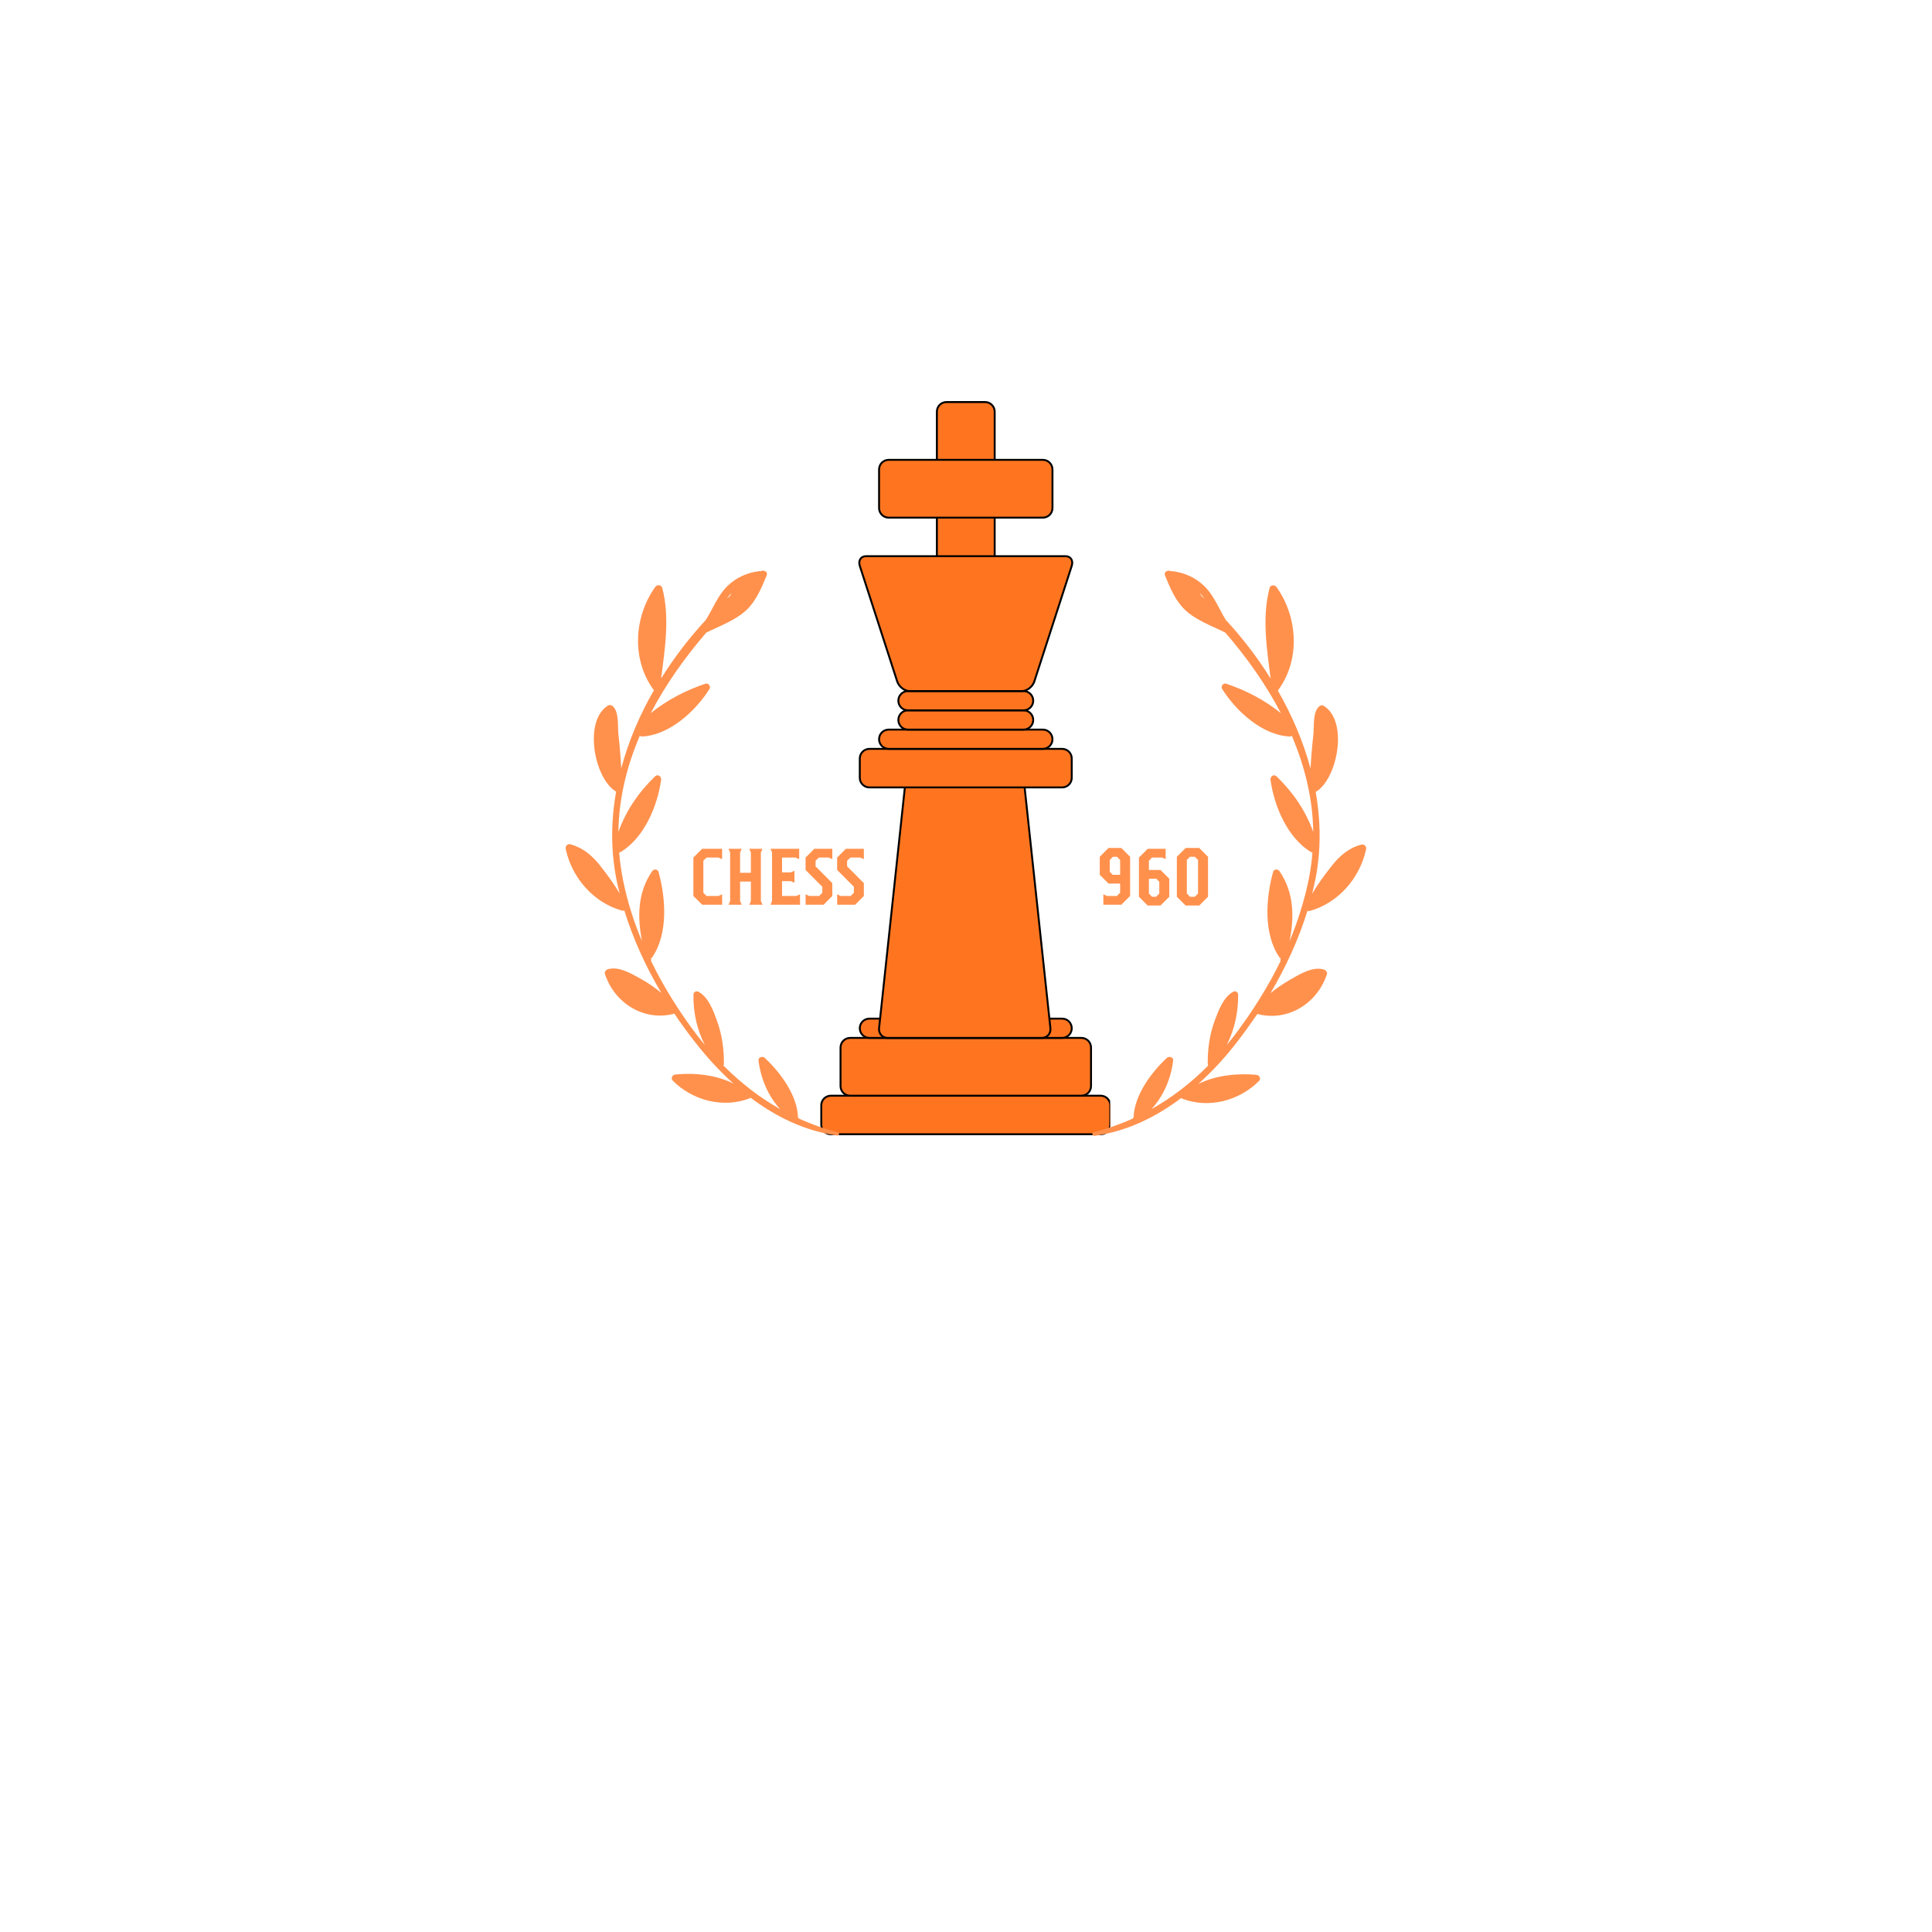 <svg xmlns="http://www.w3.org/2000/svg" xmlns:xlink="http://www.w3.org/1999/xlink" width="500" zoomAndPan="magnify" viewBox="0 0 375 375" height="500" preserveAspectRatio="xMidYMid meet" version="1.0"><defs><g/><clipPath id="e92fd0b14f"><path d="M 159.223 212 L 215.473 212 L 215.473 220.352 L 159.223 220.352 Z M 159.223 212 " clip-rule="nonzero"/></clipPath><clipPath id="156e1d24b6"><path d="M 181 77.852 L 194 77.852 L 194 112 L 181 112 Z M 181 77.852 " clip-rule="nonzero"/></clipPath><clipPath id="cd2a484ffb"><path d="M 109.637 110.547 L 163 110.547 L 163 220.797 L 109.637 220.797 Z M 109.637 110.547 " clip-rule="nonzero"/></clipPath><clipPath id="159e1a846f"><path d="M 212 110.547 L 265.637 110.547 L 265.637 220.797 L 212 220.797 Z M 212 110.547 " clip-rule="nonzero"/></clipPath></defs><g clip-path="url(#e92fd0b14f)"><path stroke-linecap="round" transform="matrix(0.374, 0, 0, 0.374, 155.479, 74.109)" fill-opacity="1" fill="#ff751f" fill-rule="evenodd" stroke-linejoin="round" d="M 155.5 390.504 L 15.495 390.504 C 12.741 390.504 10.498 388.261 10.498 385.496 L 10.498 375.503 C 10.498 372.738 12.741 370.495 15.495 370.495 L 155.5 370.495 C 158.265 370.495 160.497 372.738 160.497 375.503 L 160.497 385.496 C 160.497 388.261 158.265 390.504 155.5 390.504 Z M 155.5 390.504 " stroke="#000000" stroke-width="1" stroke-opacity="1" stroke-miterlimit="1"/></g><path stroke-linecap="round" transform="matrix(0.374, 0, 0, 0.374, 155.479, 74.109)" fill-opacity="1" fill="#ff751f" fill-rule="evenodd" stroke-linejoin="round" d="M 145.496 370.495 L 25.499 370.495 C 22.735 370.495 20.503 368.263 20.503 365.499 L 20.503 345.501 C 20.503 342.736 22.735 340.504 25.499 340.504 L 145.496 340.504 C 148.261 340.504 150.503 342.736 150.503 345.501 L 150.503 365.499 C 150.503 368.263 148.261 370.495 145.496 370.495 Z M 145.496 370.495 " stroke="#000000" stroke-width="1" stroke-opacity="1" stroke-miterlimit="1"/><path stroke-linecap="round" transform="matrix(0.374, 0, 0, 0.374, 155.479, 74.109)" fill-opacity="1" fill="#ff751f" fill-rule="evenodd" stroke-linejoin="round" d="M 135.502 340.504 L 35.503 340.504 C 32.739 340.504 30.496 338.261 30.496 335.497 C 30.496 332.743 32.739 330.5 35.503 330.5 L 135.502 330.5 C 138.267 330.5 140.499 332.743 140.499 335.497 C 140.499 338.261 138.267 340.504 135.502 340.504 Z M 135.502 340.504 " stroke="#000000" stroke-width="1" stroke-opacity="1" stroke-miterlimit="1"/><path stroke-linecap="round" transform="matrix(0.374, 0, 0, 0.374, 155.479, 74.109)" fill-opacity="1" fill="#ff751f" fill-rule="evenodd" stroke-linejoin="round" d="M 124.966 340.504 L 44.965 340.504 C 42.201 340.504 40.208 338.261 40.5 335.497 L 54.427 205.496 C 54.729 202.742 57.202 200.499 59.966 200.499 L 109.965 200.499 C 112.73 200.499 115.202 202.742 115.505 205.496 L 129.431 335.497 C 129.723 338.261 127.731 340.504 124.966 340.504 Z M 124.966 340.504 " stroke="#000000" stroke-width="1" stroke-opacity="1" stroke-miterlimit="1"/><path stroke-linecap="round" transform="matrix(0.374, 0, 0, 0.374, 155.479, 74.109)" fill-opacity="1" fill="#ff751f" fill-rule="evenodd" stroke-linejoin="round" d="M 135.502 210.503 L 35.503 210.503 C 32.739 210.503 30.496 208.26 30.496 205.496 L 30.496 195.502 C 30.496 192.738 32.739 190.495 35.503 190.495 L 135.502 190.495 C 138.267 190.495 140.499 192.738 140.499 195.502 L 140.499 205.496 C 140.499 208.26 138.267 210.503 135.502 210.503 Z M 135.502 210.503 " stroke="#000000" stroke-width="1" stroke-opacity="1" stroke-miterlimit="1"/><path stroke-linecap="round" transform="matrix(0.374, 0, 0, 0.374, 155.479, 74.109)" fill-opacity="1" fill="#ff751f" fill-rule="evenodd" stroke-linejoin="round" d="M 125.498 190.495 L 45.497 190.495 C 42.743 190.495 40.5 188.263 40.5 185.498 C 40.5 182.734 42.743 180.501 45.497 180.501 L 125.498 180.501 C 128.263 180.501 130.495 182.734 130.495 185.498 C 130.495 188.263 128.263 190.495 125.498 190.495 Z M 125.498 190.495 " stroke="#000000" stroke-width="1" stroke-opacity="1" stroke-miterlimit="1"/><path stroke-linecap="round" transform="matrix(0.374, 0, 0, 0.374, 155.479, 74.109)" fill-opacity="1" fill="#ff751f" fill-rule="evenodd" stroke-linejoin="round" d="M 115.505 180.501 L 55.501 180.501 C 52.737 180.501 50.504 178.259 50.504 175.505 C 50.504 172.74 52.737 170.497 55.501 170.497 L 115.505 170.497 C 118.259 170.497 120.502 172.74 120.502 175.505 C 120.502 178.259 118.259 180.501 115.505 180.501 Z M 115.505 180.501 " stroke="#000000" stroke-width="1" stroke-opacity="1" stroke-miterlimit="1"/><path stroke-linecap="round" transform="matrix(0.374, 0, 0, 0.374, 155.479, 74.109)" fill-opacity="1" fill="#ff751f" fill-rule="evenodd" stroke-linejoin="round" d="M 115.505 170.497 L 55.501 170.497 C 52.737 170.497 50.504 168.265 50.504 165.501 C 50.504 162.736 52.737 160.504 55.501 160.504 L 115.505 160.504 C 118.259 160.504 120.502 162.736 120.502 165.501 C 120.502 168.265 118.259 170.497 115.505 170.497 Z M 115.505 170.497 " stroke="#000000" stroke-width="1" stroke-opacity="1" stroke-miterlimit="1"/><path fill="#ff751f" d="M 191.238 111.742 L 183.75 111.742 C 182.715 111.742 181.879 110.902 181.879 109.871 L 181.879 79.914 C 181.879 78.879 182.715 78.043 183.75 78.043 L 191.238 78.043 C 192.273 78.043 193.113 78.879 193.113 79.914 L 193.113 109.871 C 193.113 110.902 192.273 111.742 191.238 111.742 Z M 191.238 111.742 " fill-opacity="1" fill-rule="evenodd"/><g clip-path="url(#156e1d24b6)"><path stroke-linecap="round" transform="matrix(0.374, 0, 0, 0.374, 155.479, 74.109)" fill="none" stroke-linejoin="round" d="M 95.497 100.5 L 75.499 100.5 C 72.734 100.5 70.502 98.257 70.502 95.503 L 70.502 15.502 C 70.502 12.738 72.734 10.505 75.499 10.505 L 95.497 10.505 C 98.261 10.505 100.504 12.738 100.504 15.502 L 100.504 95.503 C 100.504 98.257 98.261 100.5 95.497 100.5 Z M 95.497 100.5 " stroke="#000000" stroke-width="1" stroke-opacity="1" stroke-miterlimit="1"/></g><path stroke-linecap="round" transform="matrix(0.374, 0, 0, 0.374, 155.479, 74.109)" fill-opacity="1" fill="#ff751f" fill-rule="evenodd" stroke-linejoin="round" d="M 125.498 70.498 L 45.497 70.498 C 42.743 70.498 40.5 68.266 40.5 65.501 L 40.5 45.504 C 40.5 42.739 42.743 40.496 45.497 40.496 L 125.498 40.496 C 128.263 40.496 130.495 42.739 130.495 45.504 L 130.495 65.501 C 130.495 68.266 128.263 70.498 125.498 70.498 Z M 125.498 70.498 " stroke="#000000" stroke-width="1" stroke-opacity="1" stroke-miterlimit="1"/><path stroke-linecap="round" transform="matrix(0.374, 0, 0, 0.374, 155.479, 74.109)" fill-opacity="1" fill="#ff751f" fill-rule="evenodd" stroke-linejoin="round" d="M 114.618 160.504 L 56.377 160.504 C 53.707 160.504 50.807 158.261 49.91 155.496 L 30.496 95.503 C 29.609 92.739 31.059 90.496 33.73 90.496 L 137.265 90.496 C 139.946 90.496 141.396 92.739 140.499 95.503 L 121.086 155.496 C 120.199 158.261 117.299 160.504 114.618 160.504 Z M 114.618 160.504 " stroke="#000000" stroke-width="1" stroke-opacity="1" stroke-miterlimit="1"/><g clip-path="url(#cd2a484ffb)"><path fill="#ff914d" d="M 162.602 219.75 C 159.961 219.098 157.445 218.195 155.051 217.109 C 155.02 217.047 154.988 216.984 154.926 216.922 L 154.895 216.891 C 154.77 212.602 151.445 208.125 148.43 205.328 C 148.027 204.957 147.156 205.176 147.219 205.828 C 147.656 209.309 149.055 212.695 151.414 215.273 C 147.375 213.004 143.738 210.148 140.414 206.82 C 140.477 206.727 140.508 206.605 140.508 206.48 C 140.539 203.59 140.133 200.793 139.141 198.059 C 138.426 196.102 137.492 193.52 135.566 192.496 C 135.129 192.277 134.602 192.559 134.602 193.055 C 134.539 196.441 135.254 199.828 136.809 202.812 C 136.25 202.16 135.723 201.477 135.191 200.793 C 131.836 196.379 128.82 191.562 126.367 186.527 C 126.398 186.465 126.43 186.371 126.398 186.281 C 126.367 186.188 126.367 186.094 126.336 186 C 126.43 185.969 126.555 185.906 126.617 185.781 C 129.723 181.184 129.227 174.348 127.828 169.25 C 127.672 168.66 126.895 168.629 126.586 169.094 C 123.727 173.258 123.695 178.043 124.625 182.707 C 122.98 178.82 121.707 174.781 120.898 170.648 C 120.555 168.906 120.309 167.168 120.184 165.457 C 120.277 165.457 120.398 165.426 120.492 165.363 C 125.062 162.598 127.609 156.445 128.324 151.379 C 128.418 150.727 127.703 150.168 127.145 150.695 C 123.973 153.742 121.488 157.379 120.027 161.48 C 120.121 154.984 121.645 148.738 124.191 142.805 C 124.285 142.898 124.441 142.957 124.594 142.957 C 129.941 142.711 135.008 138.02 137.711 133.73 C 138.02 133.23 137.492 132.516 136.934 132.703 C 133.047 134.008 129.477 135.875 126.305 138.422 C 129.227 132.828 132.957 127.574 137.121 122.758 L 137.152 122.758 C 139.793 121.453 142.867 120.367 145.012 118.285 C 146.848 116.48 147.84 114.027 148.805 111.695 C 149.113 110.949 148.184 110.547 147.625 110.887 C 147.562 110.855 147.531 110.855 147.438 110.855 C 145.043 111.137 142.93 112.07 141.191 113.746 C 139.293 115.609 138.395 118.129 136.996 120.336 C 133.793 123.785 130.875 127.605 128.324 131.68 C 129.07 125.93 130.035 119.777 128.543 114.121 C 128.355 113.438 127.516 113.438 127.176 113.934 C 123.012 119.777 122.543 128.105 126.926 133.977 C 124.16 138.762 121.984 143.891 120.586 149.113 C 120.461 146.875 120.277 144.668 120.027 142.461 C 119.871 141 120.184 138.078 118.91 137.055 C 118.66 136.836 118.316 136.773 118.039 136.93 C 113.223 139.852 115.305 150.977 119.469 153.586 C 119.5 153.617 119.531 153.617 119.594 153.617 C 118.879 157.656 118.629 161.73 118.973 165.832 L 118.973 165.863 C 118.973 165.926 118.973 165.988 119 166.047 C 119.125 167.508 119.312 168.938 119.594 170.398 C 119.777 171.426 120.027 172.418 120.277 173.414 C 119.156 171.52 117.758 169.621 116.453 167.977 C 114.93 166.047 113.129 164.527 110.703 163.875 C 110.145 163.719 109.711 164.215 109.805 164.773 C 110.984 170.367 115.211 175.246 120.805 176.77 C 120.961 176.801 121.082 176.77 121.176 176.707 C 122.887 182.27 125.371 187.68 128.355 192.711 C 127.145 191.719 125.871 190.816 124.504 190.07 C 122.668 189.047 120.09 187.461 117.945 188.145 C 117.57 188.27 117.293 188.672 117.418 189.047 C 119.25 194.703 125.031 198.336 130.875 196.754 L 130.902 196.754 C 132.18 198.68 133.547 200.543 134.945 202.316 C 137.152 205.145 139.637 207.879 142.371 210.332 C 138.953 208.594 134.664 208.188 131.09 208.562 C 130.5 208.625 130.129 209.309 130.594 209.773 C 134.477 213.629 140.383 215.18 145.574 213.16 C 145.633 213.129 145.664 213.098 145.695 213.066 C 150.637 216.797 156.262 219.531 162.477 220.402 C 162.852 220.527 163.07 219.875 162.602 219.75 Z M 141.969 115.113 C 141.875 115.301 141.812 115.457 141.719 115.641 C 141.5 115.828 141.285 116.016 141.066 116.234 C 141.348 115.828 141.656 115.457 141.969 115.113 Z M 141.969 115.113 " fill-opacity="1" fill-rule="nonzero"/></g><g clip-path="url(#159e1a846f)"><path fill="#ff914d" d="M 212.48 220.465 C 218.695 219.594 224.32 216.859 229.262 213.129 C 229.293 213.16 229.355 213.191 229.387 213.223 C 234.574 215.242 240.48 213.688 244.363 209.836 C 244.832 209.371 244.457 208.688 243.867 208.625 C 240.324 208.281 236.004 208.688 232.586 210.395 C 235.32 207.941 237.809 205.238 240.016 202.379 C 241.414 200.574 242.75 198.711 244.055 196.816 L 244.086 196.816 C 249.93 198.367 255.707 194.766 257.543 189.109 C 257.668 188.703 257.387 188.332 257.012 188.207 C 254.871 187.492 252.289 189.078 250.457 190.133 C 249.09 190.91 247.816 191.781 246.602 192.773 C 249.586 187.711 252.07 182.332 253.781 176.77 C 253.875 176.832 254 176.863 254.156 176.832 C 259.75 175.309 263.977 170.43 265.156 164.836 C 265.281 164.309 264.812 163.812 264.254 163.938 C 261.832 164.559 260.059 166.078 258.504 168.039 C 257.199 169.684 255.801 171.582 254.684 173.477 C 254.93 172.48 255.148 171.457 255.367 170.461 C 255.645 169 255.832 167.57 255.957 166.109 C 255.988 166.047 255.988 165.988 255.988 165.926 L 255.988 165.895 C 256.328 161.824 256.082 157.719 255.367 153.68 C 255.398 153.68 255.43 153.648 255.492 153.648 C 259.656 151.039 261.738 139.914 256.922 136.992 C 256.641 136.805 256.297 136.898 256.051 137.117 C 254.777 138.172 255.086 141.062 254.93 142.523 C 254.684 144.73 254.496 146.969 254.371 149.176 C 252.973 143.922 250.766 138.824 248.031 134.039 C 252.414 128.168 251.949 119.836 247.785 113.965 C 247.441 113.469 246.57 113.469 246.418 114.152 C 244.926 119.809 245.887 125.961 246.633 131.711 C 244.086 127.637 241.164 123.816 237.934 120.336 C 236.566 118.129 235.664 115.609 233.738 113.746 C 231.996 112.07 229.883 111.137 227.492 110.855 C 227.43 110.855 227.367 110.855 227.305 110.887 C 226.746 110.547 225.844 110.949 226.125 111.695 C 227.086 114.027 228.082 116.48 229.914 118.285 C 232.059 120.367 235.137 121.453 237.777 122.758 L 237.809 122.758 C 241.973 127.574 245.703 132.828 248.621 138.422 C 245.453 135.875 241.879 134.008 237.996 132.703 C 237.402 132.516 236.906 133.23 237.219 133.73 C 239.891 137.988 244.988 142.711 250.332 142.957 C 250.488 142.957 250.613 142.898 250.734 142.805 C 253.254 148.738 254.809 154.984 254.898 161.48 C 253.441 157.379 250.953 153.742 247.785 150.695 C 247.223 150.168 246.508 150.727 246.602 151.379 C 247.316 156.445 249.867 162.598 254.434 165.363 C 254.559 165.426 254.652 165.457 254.746 165.457 C 254.621 167.168 254.371 168.906 254.031 170.648 C 253.191 174.75 251.918 178.789 250.301 182.707 C 251.234 178.012 251.203 173.258 248.344 169.094 C 248.031 168.629 247.254 168.66 247.102 169.25 C 245.703 174.348 245.203 181.215 248.312 185.781 C 248.406 185.906 248.5 185.969 248.59 186 C 248.562 186.094 248.562 186.188 248.531 186.281 C 248.5 186.371 248.531 186.465 248.562 186.527 C 246.105 191.594 243.059 196.379 239.734 200.793 C 239.207 201.477 238.68 202.16 238.117 202.812 C 239.641 199.828 240.355 196.441 240.324 193.055 C 240.324 192.559 239.797 192.277 239.363 192.496 C 237.465 193.52 236.535 196.102 235.789 198.059 C 234.793 200.762 234.391 203.59 234.422 206.48 C 234.422 206.605 234.453 206.727 234.516 206.82 C 231.219 210.148 227.555 213.004 223.512 215.273 C 225.875 212.695 227.305 209.309 227.707 205.828 C 227.801 205.176 226.898 204.957 226.496 205.328 C 223.48 208.125 220.156 212.602 220.031 216.891 L 220 216.922 C 219.938 216.984 219.906 217.047 219.875 217.109 C 217.484 218.195 214.965 219.066 212.324 219.75 C 211.797 219.875 212.016 220.527 212.48 220.465 Z M 233.801 116.203 C 233.582 116.016 233.363 115.828 233.148 115.609 C 233.055 115.426 232.992 115.27 232.898 115.113 C 233.207 115.457 233.52 115.828 233.801 116.203 Z M 233.801 116.203 " fill-opacity="1" fill-rule="nonzero"/></g><g fill="#ff914d" fill-opacity="1"><g transform="translate(133.738, 175.608)"><g><path d="M 0.844 -1.703 L 0.844 -9.156 L 2.547 -10.859 L 6.422 -10.859 L 6.422 -8.844 L 5.719 -9.156 L 3.391 -9.156 L 2.781 -8.531 L 2.781 -2.328 L 3.391 -1.703 L 5.719 -1.703 L 6.422 -2.016 L 6.438 0 L 2.562 0 Z M 0.844 -1.703 "/></g></g></g><g fill="#ff914d" fill-opacity="1"><g transform="translate(140.637, 175.608)"><g><path d="M 1.078 -0.703 L 1.078 -10.156 L 0.766 -10.859 L 3.328 -10.859 L 3.016 -10.156 L 3.016 -6.203 L 5.109 -6.203 L 5.109 -10.156 L 4.797 -10.859 L 7.359 -10.859 L 7.047 -10.156 L 7.047 -0.703 L 7.375 0 L 4.812 0 L 5.109 -0.703 L 5.109 -4.5 L 3.016 -4.5 L 3.016 -0.703 L 3.328 0 L 0.781 0 Z M 1.078 -0.703 "/></g></g></g><g fill="#ff914d" fill-opacity="1"><g transform="translate(148.777, 175.608)"><g><path d="M 1.078 -0.703 L 1.078 -10.156 L 0.766 -10.859 L 6.344 -10.859 L 6.344 -8.844 L 5.641 -9.156 L 3.016 -9.156 L 3.016 -6.281 L 4.719 -6.281 L 5.422 -6.594 L 5.422 -4.266 L 4.719 -4.578 L 3.016 -4.578 L 3.016 -1.703 L 5.797 -1.703 L 6.5 -2.016 L 6.516 0 L 0.781 0 Z M 1.078 -0.703 "/></g></g></g><g fill="#ff914d" fill-opacity="1"><g transform="translate(155.753, 175.608)"><g><path d="M 0.609 -2.016 L 1.297 -1.703 L 3.25 -1.703 L 3.859 -2.328 L 3.859 -3.484 L 0.609 -6.75 L 0.609 -9.156 L 2.312 -10.859 L 5.797 -10.859 L 5.797 -8.844 L 5.109 -9.156 L 3.172 -9.156 L 2.547 -8.531 L 2.547 -7.453 L 5.797 -4.188 L 5.797 -1.703 L 4.109 0 L 0.625 0 Z M 0.609 -2.016 "/></g></g></g><g fill="#ff914d" fill-opacity="1"><g transform="translate(161.877, 175.608)"><g><path d="M 0.609 -2.016 L 1.297 -1.703 L 3.25 -1.703 L 3.859 -2.328 L 3.859 -3.484 L 0.609 -6.75 L 0.609 -9.156 L 2.312 -10.859 L 5.797 -10.859 L 5.797 -8.844 L 5.109 -9.156 L 3.172 -9.156 L 2.547 -8.531 L 2.547 -7.453 L 5.797 -4.188 L 5.797 -1.703 L 4.109 0 L 0.625 0 Z M 0.609 -2.016 "/></g></g></g><g fill="#ff914d" fill-opacity="1"><g transform="translate(212.855, 175.608)"><g><path d="M 1.297 -2.016 L 2 -1.703 L 3.938 -1.703 L 4.562 -2.328 L 4.562 -4.109 L 2.312 -4.109 L 0.609 -5.812 L 0.609 -9.312 L 2.312 -11.016 L 4.797 -11.016 L 6.5 -9.312 L 6.5 -1.703 L 4.797 0 L 1.312 0 Z M 4.562 -5.812 L 4.562 -8.688 L 3.938 -9.312 L 3.172 -9.312 L 2.547 -8.688 L 2.547 -6.406 L 3.109 -5.812 Z M 4.562 -5.812 "/></g></g></g><g fill="#ff914d" fill-opacity="1"><g transform="translate(220.219, 175.608)"><g><path d="M 0.844 -1.547 L 0.844 -9.156 L 2.562 -10.859 L 6.031 -10.859 L 6.031 -8.844 L 5.344 -9.156 L 3.391 -9.156 L 2.781 -8.531 L 2.781 -6.75 L 5.031 -6.75 L 6.734 -5.047 L 6.734 -1.547 L 5.031 0.156 L 2.547 0.156 Z M 4.172 -1.547 L 4.797 -2.172 L 4.797 -4.453 L 4.234 -5.047 L 2.781 -5.047 L 2.781 -2.172 L 3.391 -1.547 Z M 4.172 -1.547 "/></g></g></g><g fill="#ff914d" fill-opacity="1"><g transform="translate(227.584, 175.608)"><g><path d="M 0.844 -1.547 L 0.844 -9.312 L 2.547 -11.016 L 5.188 -11.016 L 6.891 -9.312 L 6.891 -1.547 L 5.188 0.156 L 2.547 0.156 Z M 4.328 -1.547 L 4.953 -2.172 L 4.953 -8.688 L 4.328 -9.312 L 3.391 -9.312 L 2.781 -8.688 L 2.781 -2.172 L 3.391 -1.547 Z M 4.328 -1.547 "/></g></g></g></svg>